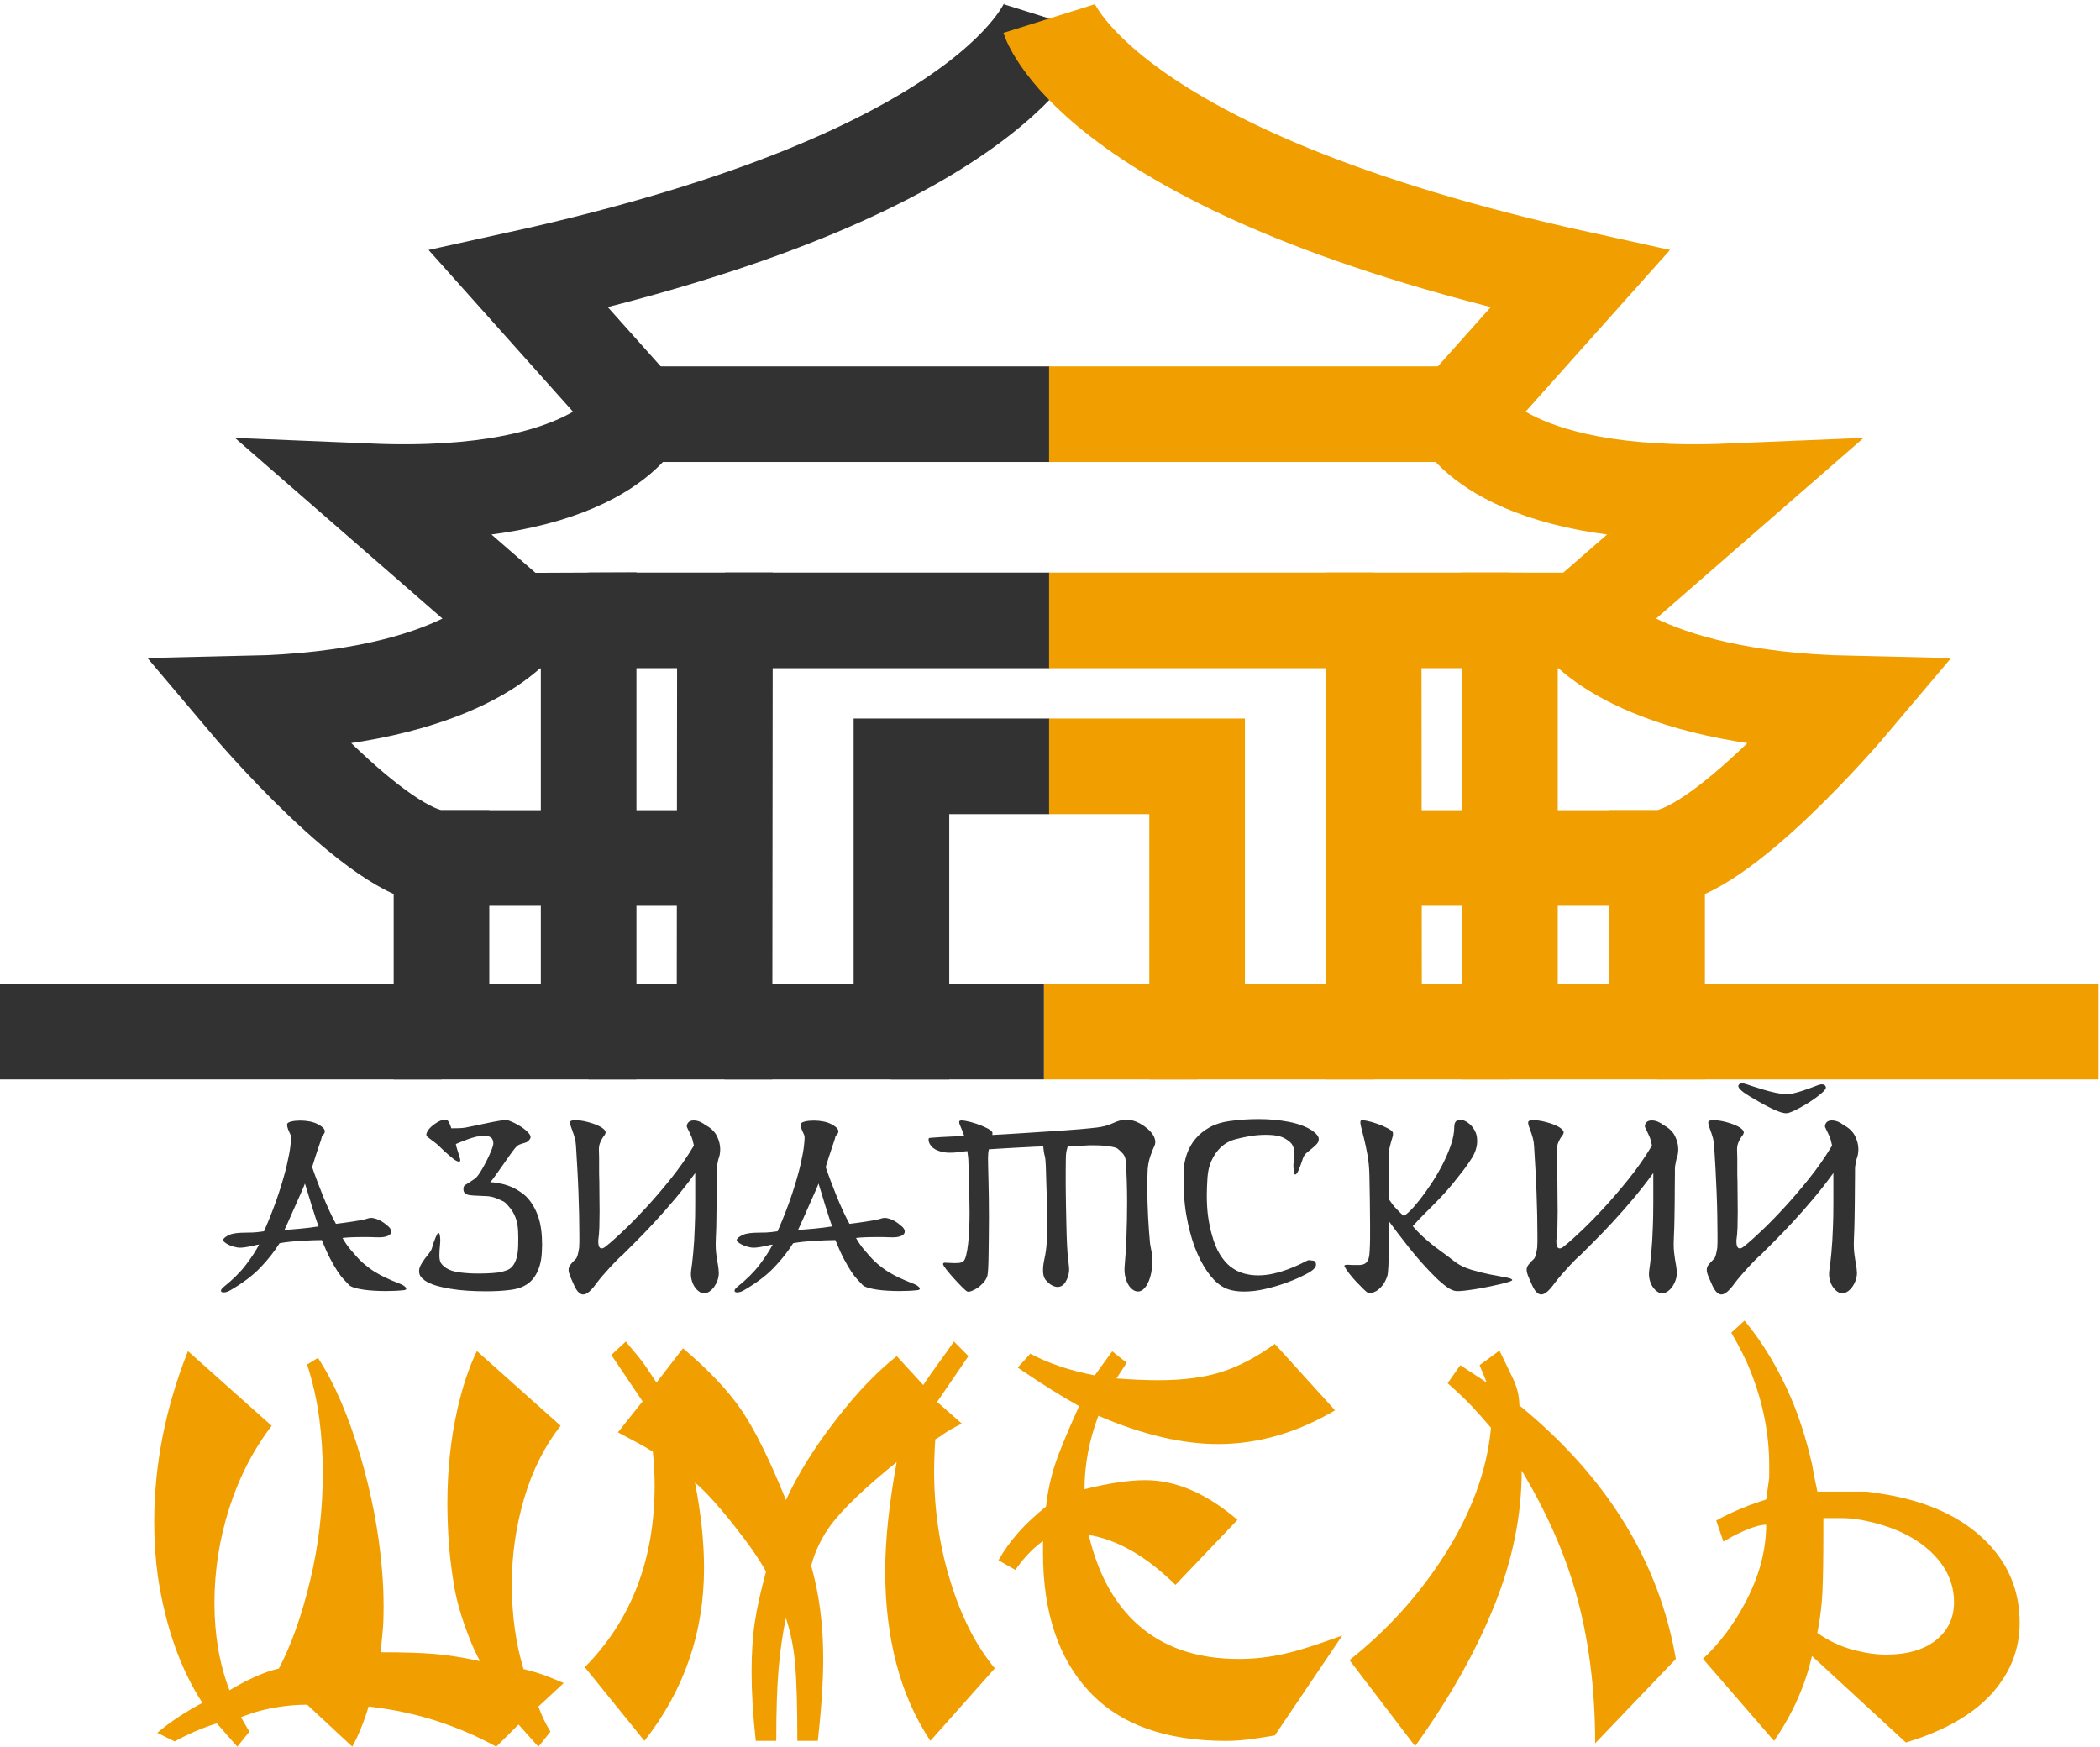 <svg width="113" height="94" viewBox="0 0 113 94" fill="none" xmlns="http://www.w3.org/2000/svg">
<path d="M56.473 1C56.473 1 53.871 9.308 27.909 15.019L34.4 22.288C34.4 22.288 32.323 26.961 19.862 26.442L27.909 33.451C27.909 33.451 25.053 37.605 13.371 37.865C13.371 37.865 20.381 46.173 23.756 46.173V55.519H31.674V33.387C30.42 33.392 29.167 33.399 27.913 33.404" stroke="#323232" stroke-width="5.145" stroke-miterlimit="10"/>
<path d="M23.755 46.173H39.008" stroke="#323232" stroke-width="5.145" stroke-miterlimit="10"/>
<path d="M34.4 22.289H56.473" stroke="#323232" stroke-width="5.145" stroke-miterlimit="10"/>
<path d="M31.673 33.387H39.008L38.986 55.519H31.673" stroke="#323232" stroke-width="5.145" stroke-miterlimit="10"/>
<path d="M39.008 33.387H56.473" stroke="#323232" stroke-width="5.145" stroke-miterlimit="10"/>
<path d="M23.755 55.519H0" stroke="#323232" stroke-width="5.145" stroke-miterlimit="10"/>
<path d="M38.986 55.519H48.506V41.24H56.473" stroke="#323232" stroke-width="5.145" stroke-miterlimit="10"/>
<path d="M56.45 1C56.45 1 59.051 9.308 85.014 15.019L78.523 22.288C78.523 22.288 80.6 26.961 93.061 26.442L85.014 33.451C85.014 33.451 87.87 37.605 99.552 37.865C99.552 37.865 92.542 46.173 89.167 46.173V55.519H81.249C81.249 48.142 81.249 40.764 81.249 33.387C82.5 33.388 83.753 33.39 85.005 33.391" stroke="#F09E00" stroke-width="5.145" stroke-miterlimit="10"/>
<path d="M89.168 46.173H73.915" stroke="#F09E00" stroke-width="5.145" stroke-miterlimit="10"/>
<path d="M78.523 22.289H56.45" stroke="#F09E00" stroke-width="5.145" stroke-miterlimit="10"/>
<path d="M81.25 33.387H73.915L73.937 55.519H81.25" stroke="#F09E00" stroke-width="5.145" stroke-miterlimit="10"/>
<path d="M73.915 33.387H56.45" stroke="#F09E00" stroke-width="5.145" stroke-miterlimit="10"/>
<path d="M89.168 55.519H112.923" stroke="#F09E00" stroke-width="5.145" stroke-miterlimit="10"/>
<path d="M73.937 55.519H64.417V41.24H56.45" stroke="#F09E00" stroke-width="5.145" stroke-miterlimit="10"/>
<path d="M56.173 55.519H64.417" stroke="#F09E00" stroke-width="5.145" stroke-miterlimit="10"/>
<path d="M47.928 55.519H56.173" stroke="#323232" stroke-width="5.145" stroke-miterlimit="10"/>
<path d="M21.413 69.044C21.566 69.101 21.674 69.153 21.739 69.201C21.804 69.25 21.843 69.29 21.855 69.322C21.866 69.355 21.858 69.381 21.83 69.4C21.801 69.42 21.771 69.43 21.739 69.43C21.594 69.446 21.439 69.459 21.274 69.467C21.109 69.475 20.938 69.479 20.76 69.479C20.551 69.479 20.339 69.472 20.126 69.46C19.913 69.449 19.715 69.428 19.533 69.4C19.352 69.373 19.195 69.338 19.063 69.297C18.929 69.256 18.835 69.208 18.779 69.152C18.69 69.055 18.596 68.954 18.495 68.85C18.394 68.745 18.286 68.604 18.168 68.427C18.052 68.251 17.922 68.028 17.781 67.763C17.64 67.498 17.485 67.155 17.316 66.736C17.155 66.736 16.979 66.74 16.79 66.748C16.6 66.756 16.403 66.766 16.197 66.778C15.992 66.79 15.791 66.807 15.593 66.827C15.396 66.846 15.213 66.874 15.044 66.905C14.761 67.356 14.415 67.796 14.004 68.222C13.594 68.65 13.054 69.056 12.385 69.442C12.289 69.498 12.2 69.532 12.12 69.545C12.039 69.557 11.979 69.553 11.938 69.534C11.898 69.513 11.883 69.479 11.896 69.43C11.908 69.382 11.959 69.322 12.047 69.249C12.53 68.862 12.923 68.472 13.225 68.077C13.527 67.682 13.766 67.316 13.944 66.977C13.815 66.993 13.736 67.007 13.709 67.019C13.68 67.031 13.626 67.045 13.545 67.061C13.336 67.101 13.175 67.127 13.062 67.139C12.949 67.151 12.848 67.15 12.759 67.133C12.671 67.117 12.578 67.092 12.481 67.061C12.384 67.028 12.298 66.99 12.221 66.946C12.143 66.901 12.086 66.857 12.045 66.812C12.005 66.768 11.997 66.726 12.022 66.685C12.062 66.614 12.168 66.536 12.342 66.455C12.515 66.374 12.812 66.335 13.23 66.335C13.335 66.335 13.455 66.334 13.592 66.328C13.73 66.325 13.935 66.302 14.208 66.262C14.53 65.52 14.79 64.849 14.988 64.249C15.185 63.649 15.334 63.131 15.435 62.697C15.536 62.261 15.6 61.913 15.629 61.652C15.657 61.39 15.666 61.223 15.659 61.151C15.651 61.111 15.632 61.062 15.604 61.006C15.575 60.95 15.549 60.891 15.525 60.831C15.5 60.771 15.481 60.71 15.465 60.649C15.449 60.589 15.445 60.534 15.453 60.486C15.469 60.429 15.546 60.385 15.684 60.352C15.821 60.319 15.982 60.304 16.167 60.304C16.328 60.304 16.495 60.319 16.668 60.352C16.841 60.385 17 60.441 17.145 60.521C17.299 60.61 17.395 60.688 17.436 60.756C17.476 60.824 17.488 60.886 17.472 60.938C17.457 60.99 17.428 61.035 17.387 61.071C17.347 61.108 17.323 61.142 17.316 61.175C17.316 61.2 17.297 61.267 17.261 61.38C17.224 61.492 17.178 61.63 17.122 61.791C17.066 61.951 17.009 62.123 16.953 62.304C16.897 62.486 16.845 62.654 16.796 62.805C16.86 62.999 16.943 63.23 17.044 63.5C17.144 63.77 17.253 64.05 17.37 64.339C17.487 64.63 17.608 64.909 17.733 65.179C17.857 65.448 17.972 65.676 18.077 65.862C18.205 65.846 18.346 65.828 18.499 65.807C18.652 65.787 18.808 65.765 18.965 65.74C19.122 65.716 19.268 65.692 19.405 65.668C19.543 65.644 19.659 65.616 19.756 65.583C19.868 65.542 19.979 65.533 20.088 65.553C20.196 65.574 20.301 65.608 20.402 65.656C20.502 65.705 20.595 65.761 20.68 65.825C20.765 65.889 20.84 65.951 20.904 66.007C20.968 66.063 21.012 66.127 21.037 66.2C21.062 66.272 21.053 66.339 21.014 66.399C20.973 66.459 20.893 66.508 20.772 66.544C20.651 66.581 20.478 66.594 20.253 66.586C20.123 66.578 20 66.574 19.884 66.574C19.767 66.574 19.656 66.574 19.552 66.574C19.294 66.574 19.072 66.578 18.887 66.586C18.702 66.594 18.549 66.606 18.428 66.623C18.485 66.719 18.536 66.802 18.58 66.87C18.625 66.938 18.669 67.003 18.713 67.063C18.758 67.124 18.804 67.182 18.852 67.239C18.901 67.295 18.957 67.359 19.021 67.432C19.214 67.666 19.405 67.864 19.595 68.025C19.785 68.185 19.975 68.327 20.169 68.447C20.363 68.567 20.561 68.674 20.767 68.767C20.971 68.865 21.186 68.956 21.413 69.044ZM15.309 66.181C15.414 66.181 15.541 66.174 15.69 66.162C15.839 66.15 15.999 66.136 16.167 66.121C16.336 66.105 16.506 66.087 16.675 66.066C16.843 66.046 17.002 66.024 17.145 65.999C17.105 65.902 17.05 65.749 16.982 65.54C16.914 65.331 16.843 65.11 16.77 64.876C16.698 64.641 16.629 64.416 16.565 64.199C16.501 63.982 16.448 63.812 16.408 63.692C16.383 63.764 16.329 63.897 16.244 64.091C16.16 64.284 16.063 64.501 15.954 64.743C15.846 64.985 15.735 65.235 15.622 65.493C15.511 65.75 15.406 65.979 15.309 66.181Z" fill="#323232"/>
<path d="M28.404 64.488C28.651 64.771 28.84 65.111 28.973 65.51C29.105 65.909 29.17 66.406 29.17 67.002C29.17 67.066 29.167 67.127 29.163 67.184C29.16 67.24 29.157 67.3 29.157 67.365C29.133 67.946 28.986 68.417 28.714 68.779C28.443 69.141 28.018 69.355 27.441 69.42C27.062 69.468 26.628 69.492 26.136 69.492C25.822 69.492 25.502 69.481 25.175 69.462C24.849 69.442 24.538 69.407 24.244 69.358C23.95 69.31 23.681 69.25 23.439 69.177C23.198 69.103 23.004 69.016 22.859 68.911C22.657 68.766 22.557 68.617 22.557 68.464C22.541 68.344 22.565 68.222 22.629 68.102C22.693 67.981 22.766 67.866 22.846 67.758C22.927 67.649 23.007 67.545 23.088 67.444C23.169 67.343 23.221 67.249 23.245 67.16C23.27 67.071 23.297 66.978 23.33 66.883C23.362 66.786 23.394 66.7 23.427 66.623C23.459 66.547 23.489 66.481 23.517 66.429C23.544 66.377 23.572 66.351 23.595 66.351C23.636 66.351 23.663 66.422 23.68 66.568C23.696 66.705 23.695 66.859 23.674 67.033C23.654 67.207 23.643 67.382 23.643 67.559C23.643 67.728 23.667 67.858 23.715 67.951C23.764 68.044 23.864 68.142 24.017 68.247C24.186 68.359 24.431 68.436 24.749 68.477C25.066 68.517 25.391 68.537 25.721 68.537C25.995 68.537 26.241 68.529 26.459 68.514C26.676 68.498 26.829 68.481 26.918 68.465C27.046 68.433 27.168 68.397 27.28 68.357C27.393 68.316 27.492 68.246 27.576 68.145C27.661 68.044 27.732 67.906 27.788 67.728C27.844 67.551 27.877 67.313 27.884 67.015C27.892 66.717 27.89 66.459 27.878 66.242C27.866 66.025 27.836 65.833 27.788 65.668C27.739 65.503 27.675 65.354 27.594 65.221C27.513 65.087 27.409 64.953 27.28 64.815C27.199 64.726 27.121 64.666 27.045 64.634C26.968 64.601 26.858 64.552 26.713 64.488C26.56 64.424 26.396 64.385 26.224 64.373C26.05 64.362 25.884 64.354 25.723 64.35C25.562 64.346 25.417 64.335 25.287 64.32C25.158 64.304 25.061 64.26 24.997 64.186C24.956 64.146 24.937 64.078 24.937 63.981C24.937 63.884 24.966 63.816 25.022 63.776C25.045 63.76 25.089 63.734 25.149 63.697C25.209 63.661 25.269 63.623 25.331 63.582C25.391 63.542 25.45 63.502 25.506 63.462C25.562 63.421 25.602 63.39 25.626 63.365C25.707 63.284 25.799 63.156 25.905 62.978C26.009 62.801 26.11 62.616 26.207 62.422C26.303 62.229 26.383 62.05 26.449 61.885C26.513 61.72 26.545 61.605 26.545 61.541C26.545 61.38 26.5 61.269 26.407 61.209C26.314 61.148 26.195 61.118 26.05 61.118C25.92 61.118 25.78 61.137 25.627 61.173C25.474 61.21 25.325 61.254 25.18 61.307C25.035 61.359 24.904 61.41 24.788 61.458C24.671 61.507 24.584 61.543 24.528 61.567C24.551 61.687 24.582 61.801 24.618 61.906C24.654 62.01 24.684 62.104 24.708 62.189C24.733 62.274 24.75 62.342 24.763 62.395C24.775 62.447 24.77 62.481 24.745 62.498C24.696 62.531 24.611 62.508 24.491 62.431C24.371 62.355 24.169 62.188 23.887 61.931C23.782 61.826 23.693 61.74 23.621 61.67C23.549 61.602 23.48 61.543 23.416 61.495C23.352 61.447 23.289 61.401 23.229 61.356C23.169 61.312 23.098 61.258 23.017 61.193C22.936 61.137 22.92 61.054 22.969 60.946C23.017 60.837 23.099 60.73 23.216 60.625C23.332 60.521 23.463 60.431 23.608 60.353C23.753 60.278 23.881 60.242 23.995 60.25C24.052 60.258 24.104 60.305 24.152 60.389C24.201 60.474 24.245 60.585 24.286 60.721C24.406 60.721 24.539 60.72 24.684 60.714C24.83 60.71 24.946 60.7 25.035 60.684C25.163 60.659 25.341 60.624 25.567 60.576C25.792 60.527 26.022 60.479 26.256 60.431C26.49 60.382 26.704 60.342 26.897 60.31C27.091 60.278 27.219 60.266 27.284 60.274C27.348 60.289 27.461 60.334 27.623 60.407C27.784 60.479 27.941 60.568 28.092 60.672C28.244 60.777 28.367 60.886 28.464 60.999C28.559 61.112 28.575 61.213 28.512 61.301C28.448 61.39 28.387 61.447 28.326 61.47C28.266 61.495 28.205 61.515 28.141 61.53C28.077 61.546 28.009 61.571 27.937 61.602C27.865 61.635 27.788 61.699 27.708 61.796C27.627 61.893 27.517 62.042 27.376 62.243C27.235 62.444 27.093 62.646 26.953 62.847C26.812 63.049 26.685 63.227 26.573 63.38C26.46 63.532 26.395 63.614 26.379 63.621C26.364 63.621 26.404 63.624 26.5 63.628C26.596 63.632 26.676 63.642 26.741 63.658C27.152 63.722 27.5 63.84 27.785 64.008C28.07 64.175 28.277 64.337 28.404 64.488Z" fill="#323232"/>
<path d="M38.523 66.508C38.523 66.58 38.52 66.649 38.516 66.713C38.512 66.777 38.51 66.843 38.51 66.907C38.51 67.116 38.518 67.287 38.533 67.421C38.549 67.554 38.566 67.673 38.582 67.778C38.597 67.882 38.616 67.99 38.637 68.098C38.656 68.207 38.671 68.341 38.678 68.503C38.678 68.641 38.655 68.775 38.607 68.909C38.558 69.042 38.495 69.161 38.42 69.266C38.342 69.37 38.256 69.453 38.159 69.513C38.063 69.573 37.97 69.603 37.881 69.603C37.8 69.603 37.713 69.57 37.62 69.506C37.528 69.442 37.445 69.355 37.373 69.246C37.301 69.138 37.246 69.007 37.21 68.854C37.173 68.701 37.168 68.536 37.192 68.358C37.224 68.165 37.26 67.859 37.3 67.44C37.341 67.022 37.368 66.558 37.385 66.05C37.393 65.881 37.4 65.681 37.404 65.453C37.407 65.222 37.41 64.979 37.41 64.722V63.912V63.126C37.048 63.626 36.68 64.095 36.31 64.533C35.94 64.973 35.581 65.379 35.235 65.753C34.889 66.129 34.567 66.465 34.269 66.763C33.971 67.061 33.713 67.319 33.496 67.536C33.415 67.6 33.317 67.691 33.2 67.808C33.084 67.924 32.961 68.054 32.832 68.195C32.702 68.336 32.574 68.481 32.445 68.63C32.315 68.779 32.203 68.918 32.106 69.047C31.816 69.458 31.574 69.663 31.381 69.663C31.189 69.663 31.011 69.466 30.849 69.071C30.768 68.894 30.707 68.749 30.662 68.635C30.618 68.523 30.596 68.422 30.596 68.333C30.596 68.245 30.625 68.158 30.686 68.073C30.746 67.988 30.845 67.882 30.981 67.753C31.022 67.712 31.056 67.64 31.084 67.536C31.113 67.431 31.14 67.302 31.163 67.149C31.171 67.052 31.175 66.947 31.175 66.835C31.175 66.722 31.175 66.597 31.175 66.461C31.175 66.147 31.171 65.79 31.163 65.391C31.155 64.992 31.143 64.582 31.126 64.158C31.111 63.736 31.09 63.31 31.066 62.883C31.043 62.456 31.018 62.054 30.994 61.675C30.986 61.522 30.964 61.379 30.928 61.246C30.891 61.112 30.853 60.992 30.812 60.883C30.772 60.775 30.738 60.678 30.709 60.593C30.68 60.508 30.671 60.437 30.679 60.381C30.687 60.333 30.739 60.303 30.836 60.291C30.933 60.279 31.052 60.281 31.193 60.297C31.334 60.313 31.487 60.343 31.652 60.388C31.817 60.432 31.969 60.483 32.106 60.539C32.243 60.596 32.357 60.66 32.45 60.733C32.543 60.805 32.588 60.878 32.588 60.95C32.581 61.006 32.556 61.059 32.517 61.107C32.476 61.155 32.435 61.214 32.396 61.282C32.356 61.35 32.318 61.431 32.281 61.524C32.245 61.617 32.226 61.736 32.226 61.881C32.234 62.018 32.238 62.157 32.238 62.298C32.238 62.44 32.238 62.586 32.238 62.739C32.238 62.884 32.238 63.031 32.238 63.18C32.238 63.329 32.242 63.479 32.25 63.632V63.717C32.25 63.975 32.251 64.225 32.256 64.466C32.26 64.708 32.263 64.946 32.263 65.179C32.263 65.485 32.259 65.769 32.251 66.031C32.243 66.292 32.222 66.537 32.191 66.761C32.191 66.922 32.207 67.034 32.239 67.094C32.272 67.154 32.315 67.184 32.373 67.184C32.437 67.184 32.51 67.15 32.59 67.081C32.669 67.013 32.743 66.954 32.807 66.905C32.952 66.785 33.199 66.559 33.55 66.229C33.9 65.898 34.295 65.496 34.734 65.021C35.174 64.546 35.625 64.02 36.088 63.444C36.551 62.868 36.968 62.27 37.338 61.65C37.297 61.44 37.252 61.274 37.2 61.154C37.147 61.034 37.101 60.934 37.061 60.858C37.02 60.783 36.99 60.72 36.971 60.672C36.951 60.623 36.952 60.567 36.977 60.503C37.033 60.365 37.15 60.297 37.328 60.297C37.44 60.297 37.553 60.321 37.666 60.369C37.779 60.418 37.872 60.474 37.944 60.538C38.242 60.691 38.451 60.889 38.573 61.13C38.693 61.372 38.754 61.61 38.754 61.843C38.754 62.045 38.722 62.222 38.658 62.375L38.633 62.484C38.592 62.67 38.573 62.798 38.573 62.871V63.125C38.573 63.303 38.57 63.539 38.566 63.837C38.562 64.136 38.559 64.442 38.559 64.755C38.552 65.005 38.548 65.285 38.548 65.595C38.548 65.905 38.539 66.21 38.523 66.508Z" fill="#323232"/>
<path d="M49.049 69.044C49.202 69.101 49.31 69.153 49.374 69.201C49.438 69.25 49.478 69.29 49.489 69.322C49.501 69.355 49.493 69.381 49.465 69.4C49.436 69.42 49.406 69.43 49.374 69.43C49.229 69.446 49.075 69.459 48.909 69.467C48.744 69.475 48.573 69.479 48.395 69.479C48.186 69.479 47.974 69.472 47.761 69.46C47.547 69.449 47.35 69.428 47.168 69.4C46.986 69.371 46.83 69.338 46.697 69.297C46.564 69.256 46.47 69.208 46.414 69.152C46.325 69.055 46.23 68.954 46.13 68.85C46.029 68.745 45.921 68.604 45.803 68.427C45.687 68.251 45.557 68.028 45.416 67.763C45.275 67.498 45.12 67.155 44.95 66.736C44.789 66.736 44.614 66.74 44.425 66.748C44.235 66.756 44.038 66.766 43.832 66.778C43.627 66.79 43.425 66.807 43.228 66.827C43.031 66.846 42.847 66.874 42.679 66.905C42.396 67.356 42.05 67.796 41.639 68.222C41.228 68.65 40.688 69.056 40.02 69.442C39.923 69.498 39.834 69.532 39.755 69.545C39.674 69.557 39.613 69.553 39.573 69.534C39.532 69.513 39.518 69.479 39.531 69.43C39.543 69.382 39.594 69.322 39.681 69.249C40.165 68.862 40.558 68.472 40.86 68.077C41.162 67.682 41.401 67.316 41.579 66.977C41.45 66.993 41.371 67.007 41.344 67.019C41.315 67.031 41.261 67.045 41.18 67.061C40.971 67.101 40.81 67.127 40.696 67.139C40.584 67.151 40.483 67.15 40.394 67.133C40.305 67.117 40.212 67.092 40.116 67.061C40.019 67.028 39.932 66.99 39.855 66.946C39.778 66.901 39.721 66.857 39.68 66.812C39.64 66.768 39.632 66.726 39.657 66.685C39.697 66.614 39.803 66.536 39.977 66.455C40.15 66.374 40.447 66.335 40.865 66.335C40.97 66.335 41.09 66.334 41.227 66.328C41.364 66.325 41.57 66.302 41.843 66.262C42.165 65.52 42.425 64.849 42.623 64.249C42.82 63.649 42.969 63.131 43.07 62.697C43.17 62.261 43.234 61.913 43.263 61.652C43.292 61.39 43.301 61.223 43.293 61.151C43.285 61.111 43.267 61.062 43.238 61.006C43.21 60.95 43.184 60.891 43.16 60.831C43.135 60.771 43.115 60.71 43.1 60.649C43.084 60.589 43.08 60.534 43.088 60.486C43.104 60.429 43.181 60.385 43.318 60.352C43.456 60.319 43.616 60.304 43.802 60.304C43.963 60.304 44.13 60.319 44.303 60.352C44.476 60.385 44.635 60.441 44.78 60.521C44.933 60.61 45.03 60.688 45.071 60.756C45.111 60.824 45.123 60.886 45.107 60.938C45.092 60.99 45.063 61.035 45.022 61.071C44.982 61.108 44.958 61.142 44.95 61.175C44.95 61.2 44.932 61.267 44.895 61.38C44.859 61.492 44.813 61.63 44.757 61.791C44.7 61.951 44.644 62.123 44.588 62.304C44.532 62.486 44.48 62.654 44.431 62.805C44.495 62.999 44.578 63.23 44.678 63.5C44.779 63.77 44.888 64.05 45.005 64.339C45.122 64.63 45.243 64.909 45.367 65.179C45.492 65.448 45.607 65.676 45.711 65.862C45.84 65.846 45.981 65.828 46.134 65.807C46.287 65.787 46.442 65.765 46.599 65.74C46.756 65.716 46.903 65.692 47.04 65.668C47.177 65.644 47.294 65.616 47.391 65.583C47.503 65.542 47.614 65.533 47.723 65.553C47.831 65.574 47.936 65.608 48.036 65.656C48.137 65.705 48.23 65.761 48.314 65.825C48.399 65.889 48.473 65.951 48.537 66.007C48.601 66.063 48.646 66.127 48.671 66.2C48.696 66.272 48.686 66.339 48.646 66.399C48.605 66.459 48.526 66.508 48.404 66.544C48.284 66.581 48.11 66.594 47.885 66.586C47.755 66.578 47.632 66.574 47.516 66.574C47.4 66.574 47.288 66.574 47.184 66.574C46.926 66.574 46.704 66.578 46.52 66.586C46.334 66.594 46.181 66.606 46.06 66.623C46.117 66.719 46.168 66.802 46.212 66.87C46.257 66.938 46.301 67.003 46.346 67.063C46.39 67.124 46.436 67.182 46.484 67.239C46.533 67.295 46.589 67.359 46.653 67.432C46.846 67.666 47.037 67.864 47.227 68.025C47.417 68.185 47.608 68.327 47.801 68.447C47.995 68.567 48.193 68.674 48.399 68.767C48.607 68.865 48.822 68.956 49.049 69.044ZM42.946 66.181C43.05 66.181 43.177 66.174 43.326 66.162C43.475 66.15 43.635 66.136 43.803 66.121C43.972 66.105 44.142 66.087 44.311 66.066C44.48 66.046 44.638 66.024 44.782 65.999C44.741 65.902 44.686 65.749 44.618 65.54C44.55 65.331 44.48 65.11 44.406 64.876C44.334 64.641 44.265 64.416 44.201 64.199C44.137 63.982 44.084 63.812 44.044 63.692C44.019 63.764 43.965 63.897 43.88 64.091C43.795 64.284 43.699 64.501 43.59 64.743C43.482 64.985 43.37 65.235 43.258 65.493C43.147 65.75 43.042 65.979 42.946 66.181Z" fill="#323232"/>
<path d="M61.579 60.61C61.724 60.715 61.841 60.819 61.93 60.924C62.019 61.028 62.081 61.128 62.117 61.219C62.153 61.312 62.169 61.397 62.165 61.473C62.161 61.55 62.147 61.612 62.123 61.66C62.098 61.708 62.067 61.78 62.026 61.877C61.986 61.974 61.944 62.086 61.9 62.216C61.855 62.345 61.819 62.488 61.791 62.645C61.762 62.802 61.749 62.965 61.749 63.134C61.741 63.254 61.737 63.384 61.737 63.521C61.737 63.658 61.737 63.795 61.737 63.931C61.737 64.447 61.752 64.965 61.779 65.485C61.807 66.004 61.842 66.482 61.883 66.917C61.898 67.022 61.915 67.112 61.931 67.189C61.947 67.266 61.961 67.338 61.973 67.406C61.985 67.474 61.992 67.543 61.996 67.612C62 67.68 62.003 67.754 62.003 67.835C62.003 67.899 62 67.969 61.996 68.04C61.992 68.112 61.986 68.197 61.978 68.294C61.962 68.439 61.934 68.582 61.893 68.723C61.852 68.864 61.8 68.992 61.736 69.11C61.672 69.227 61.597 69.322 61.513 69.394C61.428 69.466 61.333 69.502 61.229 69.502C61.132 69.502 61.038 69.468 60.945 69.399C60.852 69.331 60.771 69.236 60.703 69.115C60.635 68.995 60.583 68.851 60.546 68.686C60.51 68.522 60.5 68.343 60.516 68.149C60.557 67.723 60.588 67.205 60.613 66.597C60.636 65.989 60.65 65.343 60.65 64.657C60.65 64.27 60.643 63.892 60.631 63.521C60.619 63.151 60.601 62.8 60.576 62.469C60.56 62.309 60.508 62.179 60.419 62.082C60.33 61.986 60.243 61.901 60.154 61.829C60.138 61.813 60.105 61.795 60.057 61.774C60.009 61.754 59.934 61.733 59.835 61.714C59.734 61.694 59.606 61.676 59.449 61.659C59.292 61.643 59.093 61.635 58.853 61.635C58.781 61.635 58.706 61.635 58.63 61.635C58.554 61.635 58.472 61.639 58.383 61.647C58.343 61.655 58.29 61.659 58.226 61.659C58.162 61.659 58.09 61.659 58.009 61.659C57.929 61.659 57.844 61.659 57.757 61.659C57.668 61.659 57.569 61.667 57.456 61.682L57.419 61.827C57.379 61.94 57.357 62.11 57.353 62.335C57.349 62.561 57.346 62.774 57.346 62.976V63.338C57.346 63.419 57.346 63.588 57.346 63.845C57.346 64.103 57.35 64.408 57.358 64.758C57.366 65.109 57.374 65.483 57.381 65.881C57.389 66.28 57.401 66.661 57.418 67.023C57.434 67.362 57.459 67.645 57.49 67.874C57.523 68.105 57.535 68.28 57.527 68.4C57.511 68.609 57.447 68.805 57.338 68.986C57.228 69.168 57.085 69.258 56.905 69.258C56.815 69.258 56.715 69.228 56.599 69.168C56.484 69.108 56.372 69.008 56.258 68.872C56.21 68.808 56.176 68.734 56.155 68.648C56.135 68.564 56.125 68.473 56.125 68.376C56.125 68.191 56.147 67.999 56.191 67.796C56.236 67.594 56.266 67.426 56.282 67.288C56.297 67.192 56.312 67.049 56.324 66.859C56.335 66.67 56.342 66.382 56.342 65.995C56.342 65.673 56.339 65.316 56.335 64.925C56.331 64.534 56.321 64.146 56.305 63.759C56.297 63.364 56.287 63.029 56.275 62.756C56.263 62.483 56.249 62.32 56.233 62.272C56.201 62.152 56.178 62.047 56.167 61.958C56.155 61.869 56.144 61.782 56.136 61.693C55.862 61.701 55.586 61.712 55.311 61.729C55.037 61.745 54.771 61.759 54.516 61.771C54.261 61.783 54.023 61.797 53.801 61.813C53.579 61.829 53.382 61.842 53.212 61.85C53.197 61.914 53.184 61.987 53.176 62.067C53.168 62.148 53.164 62.231 53.164 62.32C53.164 62.409 53.165 62.554 53.171 62.756C53.175 62.957 53.181 63.2 53.189 63.487C53.197 63.773 53.203 64.09 53.207 64.435C53.211 64.782 53.214 65.144 53.214 65.523C53.214 65.854 53.211 66.191 53.207 66.538C53.203 66.884 53.199 67.209 53.195 67.511C53.191 67.813 53.184 68.07 53.172 68.284C53.16 68.497 53.142 68.637 53.118 68.701C53.07 68.83 52.994 68.948 52.891 69.058C52.787 69.166 52.68 69.258 52.568 69.33C52.457 69.402 52.351 69.455 52.251 69.487C52.152 69.519 52.081 69.523 52.041 69.499C51.992 69.475 51.9 69.394 51.762 69.257C51.625 69.119 51.48 68.966 51.327 68.798C51.174 68.629 51.039 68.469 50.921 68.32C50.805 68.171 50.746 68.073 50.746 68.025C50.746 67.976 50.783 67.953 50.855 67.953C50.919 67.953 50.997 67.957 51.09 67.965C51.183 67.972 51.277 67.976 51.374 67.976C51.463 67.976 51.542 67.972 51.616 67.965C51.688 67.957 51.757 67.932 51.821 67.893C51.885 67.852 51.94 67.746 51.984 67.572C52.029 67.4 52.066 67.189 52.093 66.943C52.122 66.697 52.141 66.429 52.153 66.14C52.165 65.85 52.172 65.56 52.172 65.271C52.172 64.957 52.168 64.651 52.16 64.353C52.152 64.055 52.145 63.785 52.141 63.543C52.138 63.301 52.131 63.099 52.123 62.932C52.115 62.768 52.111 62.657 52.111 62.6C52.111 62.48 52.105 62.366 52.093 62.262C52.081 62.157 52.067 62.052 52.051 61.948C51.883 61.963 51.727 61.982 51.586 62.003C51.444 62.022 51.285 62.033 51.108 62.033C50.93 62.033 50.772 62.013 50.631 61.973C50.49 61.932 50.388 61.893 50.322 61.852C50.226 61.796 50.151 61.733 50.099 61.665C50.046 61.597 50.01 61.532 49.99 61.472C49.971 61.412 49.961 61.361 49.967 61.32C49.971 61.279 49.977 61.256 49.985 61.248C49.993 61.24 50.053 61.232 50.167 61.225C50.279 61.217 50.423 61.206 50.596 61.194C50.768 61.183 50.968 61.172 51.193 61.164C51.418 61.157 51.648 61.145 51.883 61.128C51.811 60.919 51.741 60.743 51.677 60.602C51.613 60.461 51.596 60.371 51.629 60.33C51.654 60.289 51.758 60.286 51.943 60.318C52.128 60.351 52.327 60.403 52.54 60.475C52.753 60.547 52.947 60.628 53.121 60.717C53.294 60.806 53.389 60.886 53.405 60.959C53.405 61.015 53.401 61.056 53.393 61.079C53.554 61.072 53.768 61.06 54.034 61.043C54.299 61.027 54.593 61.009 54.916 60.988C55.238 60.968 55.583 60.946 55.95 60.921C56.316 60.898 56.681 60.873 57.043 60.849C57.405 60.826 57.754 60.8 58.088 60.771C58.422 60.743 58.726 60.712 59 60.681C59.314 60.64 59.56 60.583 59.738 60.505C59.914 60.429 60.036 60.379 60.1 60.354C60.277 60.289 60.451 60.257 60.619 60.257C60.757 60.257 60.903 60.283 61.06 60.335C61.222 60.39 61.394 60.482 61.579 60.61Z" fill="#323232"/>
<path d="M69.615 62.955C69.59 62.809 69.59 62.663 69.615 62.514C69.639 62.365 69.652 62.218 69.652 62.073C69.652 61.928 69.623 61.791 69.567 61.663C69.511 61.535 69.385 61.413 69.193 61.3C69.055 61.211 68.897 61.151 68.716 61.119C68.534 61.086 68.343 61.07 68.141 61.07C67.803 61.07 67.482 61.099 67.18 61.155C66.878 61.212 66.658 61.26 66.521 61.3C66.368 61.333 66.207 61.395 66.037 61.487C65.869 61.58 65.709 61.711 65.56 61.88C65.411 62.048 65.283 62.256 65.173 62.501C65.064 62.747 64.998 63.038 64.974 63.376C64.951 63.73 64.938 64.048 64.938 64.329C64.938 64.755 64.961 65.14 65.009 65.481C65.058 65.823 65.126 66.151 65.215 66.465C65.327 66.883 65.471 67.231 65.644 67.508C65.816 67.785 66.001 68.001 66.193 68.153C66.418 68.329 66.658 68.455 66.912 68.527C67.166 68.599 67.426 68.635 67.692 68.635C67.974 68.635 68.254 68.603 68.531 68.539C68.808 68.475 69.067 68.397 69.304 68.308C69.542 68.219 69.751 68.132 69.932 68.043C70.112 67.954 70.252 67.886 70.349 67.838C70.397 67.814 70.443 67.808 70.487 67.819C70.532 67.831 70.574 67.838 70.614 67.838C70.735 67.838 70.801 67.902 70.814 68.031C70.826 68.161 70.724 68.297 70.506 68.442C70.401 68.506 70.223 68.599 69.974 68.719C69.724 68.839 69.432 68.958 69.097 69.076C68.763 69.192 68.408 69.293 68.034 69.378C67.66 69.463 67.295 69.505 66.941 69.505C66.707 69.505 66.487 69.483 66.282 69.438C66.076 69.394 65.889 69.315 65.719 69.203C65.454 69.034 65.195 68.767 64.947 68.405C64.697 68.043 64.476 67.608 64.282 67.1C64.097 66.593 63.947 66.021 63.835 65.384C63.723 64.748 63.674 63.979 63.69 63.076C63.698 62.738 63.757 62.413 63.865 62.103C63.974 61.793 64.131 61.517 64.336 61.276C64.541 61.034 64.794 60.831 65.092 60.665C65.39 60.5 65.74 60.389 66.143 60.333C66.651 60.261 67.179 60.224 67.725 60.224C68.297 60.224 68.837 60.274 69.344 60.371C69.852 60.469 70.27 60.624 70.601 60.836C70.843 61.008 70.963 61.162 70.963 61.299C70.963 61.396 70.927 61.485 70.855 61.565C70.783 61.646 70.698 61.724 70.601 61.8C70.504 61.877 70.41 61.956 70.317 62.035C70.225 62.116 70.158 62.209 70.119 62.313C70.086 62.409 70.052 62.51 70.015 62.615C69.979 62.719 69.943 62.816 69.907 62.905C69.87 62.994 69.835 63.066 69.798 63.122C69.762 63.178 69.728 63.207 69.695 63.207C69.652 63.208 69.623 63.123 69.615 62.955Z" fill="#323232"/>
<path d="M78.279 67.896C78.521 68.082 78.816 68.227 79.167 68.332C79.517 68.436 79.856 68.522 80.182 68.586C80.509 68.65 80.787 68.702 81.021 68.743C81.255 68.783 81.372 68.831 81.372 68.888C81.372 68.911 81.311 68.944 81.19 68.984C81.07 69.025 80.911 69.067 80.719 69.111C80.526 69.156 80.312 69.201 80.078 69.25C79.844 69.298 79.615 69.34 79.389 69.377C79.163 69.413 78.958 69.441 78.773 69.462C78.588 69.481 78.451 69.488 78.363 69.48C78.217 69.472 78.047 69.398 77.85 69.256C77.654 69.115 77.442 68.935 77.218 68.712C76.993 68.491 76.761 68.246 76.52 67.975C76.279 67.705 76.048 67.431 75.828 67.154C75.607 66.875 75.401 66.61 75.208 66.356C75.016 66.102 74.855 65.886 74.727 65.71V66.641V67.1C74.727 67.487 74.721 67.827 74.709 68.121C74.697 68.415 74.675 68.606 74.642 68.695C74.569 68.905 74.479 69.072 74.373 69.196C74.267 69.322 74.162 69.413 74.06 69.474C73.958 69.534 73.863 69.57 73.772 69.582C73.682 69.594 73.622 69.589 73.589 69.564C73.549 69.54 73.473 69.474 73.359 69.365C73.247 69.256 73.124 69.131 72.99 68.99C72.857 68.848 72.73 68.702 72.61 68.549C72.49 68.396 72.405 68.266 72.356 68.162C72.323 68.121 72.335 68.094 72.393 68.077C72.433 68.061 72.487 68.057 72.556 68.065C72.624 68.073 72.691 68.077 72.755 68.077C72.892 68.077 73.017 68.077 73.13 68.077C73.243 68.077 73.34 68.057 73.421 68.017C73.501 67.976 73.566 67.906 73.614 67.805C73.663 67.704 73.69 67.549 73.699 67.339C73.715 67.09 73.723 66.844 73.723 66.602C73.723 66.36 73.723 66.123 73.723 65.889C73.723 65.454 73.719 65.019 73.711 64.584C73.703 64.148 73.695 63.689 73.686 63.207C73.678 62.837 73.644 62.484 73.583 62.15C73.523 61.816 73.46 61.521 73.396 61.267C73.332 61.014 73.279 60.805 73.239 60.64C73.198 60.475 73.191 60.368 73.215 60.319C73.239 60.279 73.342 60.278 73.524 60.313C73.706 60.349 73.901 60.403 74.109 60.476C74.317 60.548 74.507 60.632 74.681 60.724C74.855 60.816 74.947 60.899 74.955 60.971C74.963 61.043 74.955 61.117 74.93 61.194C74.906 61.272 74.88 61.358 74.851 61.455C74.823 61.551 74.795 61.664 74.766 61.793C74.738 61.923 74.725 62.076 74.725 62.252L74.761 64.572C74.881 64.758 75.01 64.921 75.147 65.061C75.283 65.203 75.403 65.322 75.508 65.418C75.564 65.426 75.673 65.354 75.834 65.201C75.994 65.048 76.175 64.844 76.375 64.591C76.576 64.337 76.787 64.045 77.007 63.714C77.228 63.383 77.43 63.039 77.615 62.681C77.799 62.323 77.952 61.968 78.072 61.618C78.193 61.267 78.253 60.943 78.253 60.645C78.253 60.508 78.283 60.41 78.343 60.349C78.403 60.289 78.478 60.259 78.567 60.259C78.696 60.259 78.835 60.312 78.984 60.416C79.133 60.521 79.252 60.654 79.341 60.815C79.397 60.912 79.435 61.009 79.456 61.105C79.475 61.202 79.486 61.299 79.486 61.396C79.486 61.709 79.389 62.02 79.196 62.327C79.002 62.633 78.785 62.935 78.543 63.233C78.278 63.58 78.033 63.875 77.812 64.121C77.59 64.367 77.379 64.591 77.178 64.792C76.976 64.993 76.783 65.187 76.599 65.373C76.413 65.558 76.219 65.763 76.018 65.988C76.211 66.206 76.388 66.389 76.55 66.538C76.711 66.687 76.874 66.828 77.039 66.96C77.204 67.092 77.386 67.229 77.583 67.371C77.782 67.512 78.013 67.687 78.279 67.896Z" fill="#323232"/>
<path d="M90.073 66.508C90.073 66.58 90.071 66.649 90.067 66.713C90.063 66.777 90.06 66.843 90.06 66.907C90.06 67.116 90.068 67.287 90.085 67.421C90.101 67.554 90.118 67.673 90.133 67.778C90.149 67.882 90.167 67.99 90.188 68.098C90.208 68.207 90.222 68.341 90.23 68.503C90.23 68.641 90.207 68.775 90.158 68.909C90.11 69.042 90.047 69.161 89.971 69.266C89.894 69.37 89.808 69.453 89.711 69.513C89.614 69.573 89.521 69.603 89.434 69.603C89.353 69.603 89.266 69.57 89.174 69.506C89.081 69.442 88.998 69.355 88.926 69.246C88.854 69.138 88.799 69.007 88.763 68.854C88.726 68.701 88.721 68.536 88.745 68.358C88.777 68.165 88.813 67.859 88.853 67.44C88.894 67.022 88.921 66.558 88.938 66.05C88.946 65.881 88.953 65.681 88.956 65.453C88.96 65.222 88.963 64.979 88.963 64.722V63.912V63.126C88.601 63.626 88.233 64.095 87.863 64.533C87.493 64.973 87.133 65.379 86.788 65.753C86.442 66.129 86.12 66.465 85.822 66.763C85.524 67.061 85.266 67.319 85.049 67.536C84.968 67.6 84.87 67.691 84.753 67.808C84.637 67.924 84.514 68.054 84.385 68.195C84.255 68.336 84.127 68.481 83.998 68.63C83.868 68.779 83.756 68.918 83.659 69.047C83.368 69.458 83.127 69.663 82.934 69.663C82.742 69.663 82.564 69.466 82.402 69.071C82.321 68.894 82.26 68.749 82.215 68.635C82.171 68.523 82.148 68.422 82.148 68.333C82.148 68.245 82.178 68.158 82.239 68.073C82.299 67.988 82.397 67.882 82.534 67.753C82.575 67.712 82.609 67.64 82.638 67.536C82.665 67.431 82.692 67.302 82.716 67.149C82.724 67.052 82.728 66.947 82.728 66.835C82.728 66.722 82.728 66.597 82.728 66.461C82.728 66.147 82.724 65.79 82.716 65.391C82.708 64.992 82.696 64.582 82.679 64.158C82.664 63.736 82.643 63.31 82.619 62.883C82.596 62.456 82.571 62.054 82.547 61.675C82.54 61.522 82.517 61.379 82.481 61.246C82.444 61.112 82.406 60.992 82.365 60.883C82.325 60.775 82.291 60.678 82.262 60.593C82.233 60.508 82.224 60.437 82.232 60.381C82.24 60.333 82.292 60.303 82.389 60.291C82.486 60.279 82.605 60.281 82.746 60.297C82.887 60.313 83.04 60.343 83.205 60.388C83.37 60.432 83.522 60.483 83.659 60.539C83.796 60.596 83.91 60.66 84.003 60.733C84.096 60.805 84.141 60.878 84.141 60.95C84.134 61.006 84.109 61.059 84.07 61.107C84.029 61.155 83.988 61.214 83.949 61.282C83.909 61.35 83.871 61.431 83.834 61.524C83.797 61.617 83.779 61.736 83.779 61.881C83.787 62.018 83.791 62.157 83.791 62.298C83.791 62.44 83.791 62.586 83.791 62.739C83.791 62.884 83.791 63.031 83.791 63.18C83.791 63.329 83.795 63.479 83.803 63.632V63.717C83.803 63.975 83.804 64.225 83.809 64.466C83.813 64.708 83.816 64.946 83.816 65.179C83.816 65.485 83.812 65.769 83.804 66.031C83.796 66.292 83.775 66.537 83.744 66.761C83.744 66.922 83.76 67.034 83.792 67.094C83.825 67.154 83.868 67.184 83.926 67.184C83.99 67.184 84.063 67.15 84.143 67.081C84.224 67.013 84.296 66.954 84.36 66.905C84.505 66.785 84.752 66.559 85.103 66.229C85.453 65.898 85.848 65.496 86.287 65.021C86.727 64.546 87.178 64.02 87.641 63.444C88.104 62.868 88.521 62.27 88.891 61.65C88.85 61.44 88.805 61.274 88.752 61.154C88.7 61.034 88.653 60.934 88.614 60.858C88.573 60.783 88.543 60.72 88.524 60.672C88.504 60.623 88.505 60.567 88.53 60.503C88.586 60.365 88.703 60.297 88.881 60.297C88.993 60.297 89.106 60.321 89.219 60.369C89.332 60.418 89.425 60.474 89.496 60.538C89.795 60.691 90.004 60.889 90.126 61.13C90.246 61.372 90.307 61.61 90.307 61.843C90.307 62.045 90.275 62.222 90.21 62.375L90.187 62.484C90.147 62.67 90.127 62.798 90.127 62.871V63.125C90.127 63.303 90.124 63.539 90.12 63.837C90.116 64.136 90.114 64.442 90.114 64.755C90.106 65.005 90.102 65.285 90.102 65.595C90.098 65.905 90.089 66.21 90.073 66.508Z" fill="#323232"/>
<path d="M99.765 66.508C99.765 66.58 99.762 66.649 99.758 66.713C99.754 66.777 99.752 66.843 99.752 66.907C99.752 67.116 99.76 67.287 99.776 67.421C99.792 67.554 99.809 67.673 99.825 67.778C99.841 67.882 99.859 67.99 99.88 68.098C99.9 68.207 99.914 68.341 99.922 68.503C99.922 68.641 99.898 68.775 99.85 68.909C99.801 69.042 99.739 69.161 99.663 69.266C99.586 69.371 99.499 69.453 99.403 69.513C99.306 69.573 99.213 69.603 99.125 69.603C99.044 69.603 98.958 69.57 98.865 69.507C98.772 69.442 98.69 69.355 98.618 69.246C98.546 69.138 98.491 69.007 98.454 68.854C98.418 68.701 98.413 68.536 98.436 68.358C98.469 68.165 98.504 67.859 98.545 67.44C98.585 67.022 98.613 66.558 98.63 66.05C98.638 65.882 98.644 65.681 98.648 65.453C98.652 65.222 98.654 64.979 98.654 64.722V63.912V63.126C98.292 63.626 97.925 64.095 97.555 64.533C97.185 64.973 96.825 65.379 96.48 65.753C96.133 66.129 95.811 66.465 95.513 66.763C95.215 67.061 94.958 67.319 94.74 67.536C94.659 67.6 94.561 67.691 94.445 67.808C94.329 67.924 94.206 68.054 94.076 68.195C93.947 68.336 93.819 68.481 93.689 68.63C93.56 68.779 93.447 68.918 93.35 69.047C93.06 69.458 92.818 69.663 92.626 69.663C92.434 69.663 92.256 69.466 92.094 69.071C92.013 68.894 91.951 68.749 91.907 68.635C91.862 68.523 91.84 68.422 91.84 68.333C91.84 68.245 91.87 68.158 91.93 68.073C91.99 67.988 92.088 67.882 92.226 67.753C92.266 67.712 92.3 67.64 92.329 67.536C92.356 67.431 92.384 67.302 92.407 67.149C92.415 67.052 92.419 66.947 92.419 66.835C92.419 66.722 92.419 66.597 92.419 66.461C92.419 66.147 92.415 65.79 92.407 65.391C92.4 64.992 92.388 64.582 92.371 64.158C92.355 63.736 92.334 63.31 92.311 62.883C92.287 62.456 92.262 62.054 92.239 61.675C92.231 61.522 92.209 61.379 92.172 61.246C92.135 61.112 92.098 60.992 92.057 60.883C92.016 60.775 91.983 60.678 91.954 60.593C91.925 60.508 91.916 60.437 91.924 60.381C91.931 60.333 91.984 60.303 92.081 60.291C92.177 60.279 92.296 60.281 92.438 60.297C92.579 60.313 92.732 60.343 92.897 60.388C93.061 60.432 93.213 60.483 93.35 60.539C93.488 60.596 93.602 60.66 93.694 60.733C93.787 60.805 93.833 60.878 93.833 60.95C93.825 61.006 93.8 61.059 93.761 61.107C93.721 61.155 93.68 61.214 93.641 61.282C93.6 61.35 93.562 61.431 93.526 61.524C93.489 61.617 93.471 61.736 93.471 61.881C93.479 62.018 93.483 62.157 93.483 62.298C93.483 62.44 93.483 62.586 93.483 62.739C93.483 62.884 93.483 63.031 93.483 63.18C93.483 63.329 93.486 63.479 93.494 63.632V63.717C93.494 63.975 93.496 64.225 93.501 64.466C93.505 64.708 93.507 64.946 93.507 65.179C93.507 65.485 93.503 65.769 93.496 66.031C93.488 66.292 93.467 66.537 93.435 66.761C93.435 66.922 93.451 67.034 93.484 67.094C93.516 67.154 93.56 67.184 93.617 67.184C93.681 67.184 93.754 67.15 93.834 67.081C93.915 67.013 93.987 66.954 94.051 66.905C94.197 66.785 94.444 66.559 94.794 66.229C95.145 65.898 95.54 65.496 95.979 65.021C96.418 64.546 96.87 64.021 97.332 63.444C97.795 62.868 98.213 62.27 98.583 61.65C98.542 61.44 98.496 61.274 98.444 61.154C98.392 61.034 98.345 60.934 98.305 60.858C98.265 60.783 98.235 60.72 98.215 60.672C98.195 60.623 98.197 60.567 98.222 60.503C98.278 60.365 98.394 60.297 98.572 60.297C98.685 60.297 98.797 60.321 98.911 60.369C99.023 60.418 99.116 60.474 99.188 60.538C99.486 60.691 99.695 60.889 99.817 61.13C99.937 61.372 99.999 61.61 99.999 61.843C99.999 62.045 99.966 62.222 99.902 62.376L99.879 62.484C99.838 62.67 99.818 62.798 99.818 62.871V63.125C99.818 63.303 99.816 63.539 99.812 63.837C99.808 64.136 99.805 64.442 99.805 64.755C99.797 65.005 99.793 65.285 99.793 65.595C99.788 65.905 99.781 66.21 99.765 66.508ZM94.157 59.003C93.658 58.705 93.46 58.495 93.565 58.375C93.637 58.286 93.777 58.278 93.982 58.35C94.187 58.422 94.492 58.519 94.895 58.641C94.976 58.665 95.077 58.693 95.197 58.726C95.317 58.758 95.439 58.786 95.559 58.811C95.679 58.835 95.793 58.855 95.898 58.871C96.002 58.886 96.08 58.894 96.128 58.894C96.257 58.886 96.396 58.864 96.545 58.828C96.694 58.791 96.843 58.749 96.992 58.701C97.141 58.652 97.284 58.603 97.421 58.55C97.559 58.498 97.679 58.452 97.784 58.412C97.912 58.363 98.011 58.345 98.079 58.357C98.147 58.369 98.194 58.395 98.218 58.435C98.258 58.492 98.262 58.546 98.23 58.599C98.197 58.651 98.173 58.685 98.158 58.702C98.045 58.815 97.892 58.941 97.699 59.083C97.505 59.224 97.306 59.355 97.101 59.475C96.896 59.595 96.702 59.699 96.52 59.783C96.338 59.868 96.204 59.91 96.115 59.91C96.01 59.91 95.873 59.878 95.704 59.814C95.536 59.749 95.355 59.669 95.167 59.572C94.977 59.475 94.791 59.374 94.611 59.27C94.429 59.165 94.279 59.076 94.157 59.003Z" fill="#323232"/>
<path d="M30.333 90.575L28.971 91.838C29.144 92.325 29.36 92.775 29.62 93.19L28.971 94L27.902 92.808L26.702 94C25.752 93.468 24.704 93.014 23.56 92.636C22.414 92.259 21.173 91.993 19.834 91.837C19.596 92.633 19.305 93.354 18.959 94L16.53 91.74C15.708 91.74 14.877 91.846 14.034 92.058C13.753 92.129 13.398 92.246 12.965 92.412L13.419 93.19L12.77 94L11.669 92.744C11.301 92.853 10.908 92.998 10.487 93.181C10.066 93.366 9.703 93.543 9.401 93.716L8.461 93.254C9.151 92.672 9.962 92.135 10.891 91.642C9.702 89.806 8.903 87.536 8.494 84.835C8.364 83.885 8.299 82.913 8.299 81.918C8.299 78.828 8.903 75.758 10.114 72.711L14.618 76.731C13.624 78.027 12.863 79.508 12.333 81.172C11.803 82.837 11.539 84.533 11.539 86.262C11.539 87.991 11.809 89.558 12.349 90.962C12.716 90.746 13.008 90.584 13.224 90.475C13.914 90.13 14.509 89.903 15.006 89.796C15.676 88.522 16.238 86.939 16.691 85.049C17.144 83.159 17.37 81.231 17.37 79.264C17.37 78.25 17.305 77.261 17.176 76.3C17.046 75.339 16.83 74.383 16.527 73.432L17.11 73.075C17.996 74.436 18.763 76.217 19.411 78.421C19.994 80.409 20.372 82.385 20.544 84.35C20.61 85.063 20.641 85.755 20.641 86.424C20.641 86.749 20.636 87.045 20.625 87.315C20.614 87.585 20.565 88.12 20.479 88.918C21.711 88.918 22.683 88.949 23.395 89.01C24.108 89.071 24.919 89.199 25.825 89.395C25.587 88.94 25.404 88.539 25.274 88.192C24.841 87.108 24.556 86.121 24.415 85.232C24.274 84.342 24.182 83.551 24.139 82.857C24.096 82.164 24.074 81.512 24.074 80.906C24.074 79.149 24.247 77.49 24.592 75.928C24.872 74.67 25.229 73.597 25.662 72.707L30.165 76.728C29.301 77.83 28.647 79.131 28.205 80.634C27.762 82.136 27.541 83.675 27.541 85.252C27.541 86.917 27.75 88.439 28.171 89.823C28.613 89.931 28.996 90.045 29.322 90.164C29.651 90.288 29.986 90.424 30.333 90.575Z" fill="#F09E00"/>
<path d="M53.53 89.782L50.064 93.685C49.242 92.449 48.633 91.065 48.233 89.535C47.833 88.005 47.634 86.351 47.634 84.572C47.634 83.683 47.688 82.746 47.796 81.758C47.903 80.771 48.055 79.746 48.25 78.682C46.565 80.044 45.387 81.167 44.718 82.052C44.221 82.722 43.864 83.457 43.648 84.256C44.079 85.768 44.297 87.431 44.297 89.246C44.297 90.478 44.2 91.957 44.005 93.685H42.904C42.904 91.849 42.866 90.482 42.79 89.586C42.714 88.69 42.547 87.852 42.288 87.075C42.115 87.904 41.986 88.799 41.9 89.759C41.813 90.719 41.77 92.028 41.77 93.686H40.669C40.517 92.338 40.443 91.098 40.443 89.966C40.443 88.943 40.502 88.046 40.62 87.273C40.739 86.501 40.94 85.603 41.219 84.58C40.874 83.932 40.284 83.084 39.454 82.037C38.622 80.989 37.936 80.239 37.397 79.785C37.721 81.448 37.883 82.982 37.883 84.385C37.883 87.865 36.814 90.966 34.676 93.685L31.468 89.721C33.973 87.187 35.226 83.926 35.226 79.941C35.226 79.356 35.194 78.749 35.129 78.121C34.891 77.97 34.611 77.808 34.287 77.635C33.963 77.462 33.618 77.278 33.25 77.082L34.579 75.416L32.895 72.918L33.673 72.195C34.147 72.762 34.439 73.115 34.547 73.255C34.655 73.397 34.915 73.78 35.326 74.406L36.751 72.56C38.156 73.748 39.213 74.872 39.926 75.93C40.639 76.989 41.427 78.587 42.292 80.725C42.94 79.311 43.857 77.844 45.046 76.323C46.126 74.931 47.194 73.816 48.254 72.982L49.679 74.537C49.981 74.083 50.247 73.704 50.473 73.399C50.699 73.094 50.986 72.693 51.332 72.196L52.11 72.982L50.426 75.445L51.755 76.611C51.322 76.828 50.999 77.013 50.783 77.164C50.674 77.252 50.524 77.349 50.329 77.457C50.307 77.74 50.291 78.053 50.281 78.401C50.269 78.748 50.265 79.008 50.265 79.182C50.265 81.264 50.562 83.253 51.156 85.15C51.743 87.045 52.538 88.59 53.53 89.782Z" fill="#F09E00"/>
<path d="M72.227 88.016L68.598 93.393C67.972 93.502 67.464 93.578 67.076 93.622C66.687 93.665 66.32 93.688 65.975 93.688C62.713 93.688 60.256 92.8 58.603 91.021C56.95 89.244 56.125 86.762 56.125 83.578V82.929C55.758 83.188 55.401 83.523 55.055 83.933C54.947 84.063 54.807 84.247 54.634 84.484L53.727 83.966C54.31 82.929 55.162 81.968 56.286 81.082C56.372 80.304 56.529 79.566 56.755 78.863C56.981 78.161 57.42 77.098 58.067 75.671C57.57 75.391 57.095 75.11 56.642 74.829C56.188 74.549 55.561 74.138 54.762 73.597L55.442 72.852C56.414 73.37 57.57 73.759 58.909 74.018L59.849 72.722L60.627 73.338L60.077 74.18C60.919 74.246 61.675 74.277 62.344 74.277C63.661 74.277 64.785 74.131 65.715 73.838C66.643 73.545 67.604 73.04 68.598 72.325L71.838 75.897C69.787 77.107 67.692 77.713 65.552 77.713C63.608 77.713 61.459 77.205 59.104 76.189C58.607 77.507 58.358 78.824 58.358 80.142C59.654 79.818 60.745 79.656 61.63 79.656C63.272 79.656 64.925 80.368 66.588 81.794L63.251 85.293C61.696 83.759 60.14 82.864 58.585 82.603C59.125 84.883 60.119 86.587 61.565 87.715C62.904 88.757 64.599 89.278 66.652 89.278C67.473 89.278 68.278 89.189 69.066 89.013C69.856 88.836 70.909 88.504 72.227 88.016Z" fill="#F09E00"/>
<path d="M90.177 89.278L85.835 93.816C85.835 90.835 85.479 88.102 84.765 85.619C84.16 83.502 83.199 81.341 81.882 79.139C81.882 81.536 81.39 83.959 80.408 86.409C79.425 88.859 78.004 91.379 76.147 93.97L72.615 89.338C74.56 87.805 76.212 86.002 77.573 83.929C79.128 81.555 80.013 79.19 80.23 76.836C79.863 76.405 79.523 76.022 79.21 75.687C78.896 75.352 78.46 74.936 77.898 74.439L78.579 73.468L80.004 74.408L79.616 73.468L80.685 72.682C80.901 73.135 81.134 73.617 81.382 74.124C81.631 74.632 81.755 75.134 81.755 75.631C86.462 79.478 89.269 84.026 90.177 89.278Z" fill="#F09E00"/>
<path d="M108.677 87.329C108.677 88.769 108.17 90.048 107.155 91.165C106.139 92.282 104.606 93.153 102.554 93.775L97.5 89.117C97.327 89.895 97.067 90.672 96.722 91.45C96.377 92.228 95.954 92.973 95.459 93.686L91.635 89.271C92.498 88.474 93.243 87.491 93.871 86.326C94.649 84.88 95.037 83.456 95.037 82.054C94.692 82.054 94.206 82.206 93.579 82.508C93.385 82.594 93.103 82.746 92.737 82.961L92.349 81.828C92.803 81.569 93.386 81.299 94.099 81.018C94.337 80.932 94.649 80.823 95.039 80.694C95.125 80.045 95.179 79.657 95.201 79.527C95.201 79.203 95.201 78.977 95.201 78.847C95.201 77.163 94.866 75.477 94.197 73.793C93.981 73.232 93.634 72.54 93.16 71.719L93.872 71.07C94.844 72.237 95.676 73.619 96.367 75.217C96.821 76.275 97.199 77.464 97.501 78.781C97.588 79.278 97.684 79.775 97.793 80.271C97.965 80.271 98.295 80.271 98.781 80.271C99.268 80.271 99.575 80.271 99.705 80.271C99.964 80.271 100.174 80.271 100.336 80.271C100.499 80.271 100.827 80.315 101.325 80.401C103.722 80.788 105.58 81.647 106.898 82.978C108.083 84.181 108.677 85.632 108.677 87.329ZM105.145 86.228C105.145 85.215 104.739 84.319 103.93 83.542C103.12 82.765 102.013 82.216 100.608 81.892C100.068 81.762 99.577 81.697 99.135 81.697C98.691 81.697 98.351 81.697 98.115 81.697V82.408C98.115 83.832 98.099 84.911 98.066 85.645C98.034 86.379 97.942 87.123 97.79 87.879C98.374 88.289 98.995 88.585 99.654 88.769C100.313 88.952 100.922 89.044 101.485 89.044C102.629 89.044 103.526 88.785 104.173 88.267C104.822 87.749 105.145 87.069 105.145 86.228Z" fill="#F09E00"/>
</svg>
